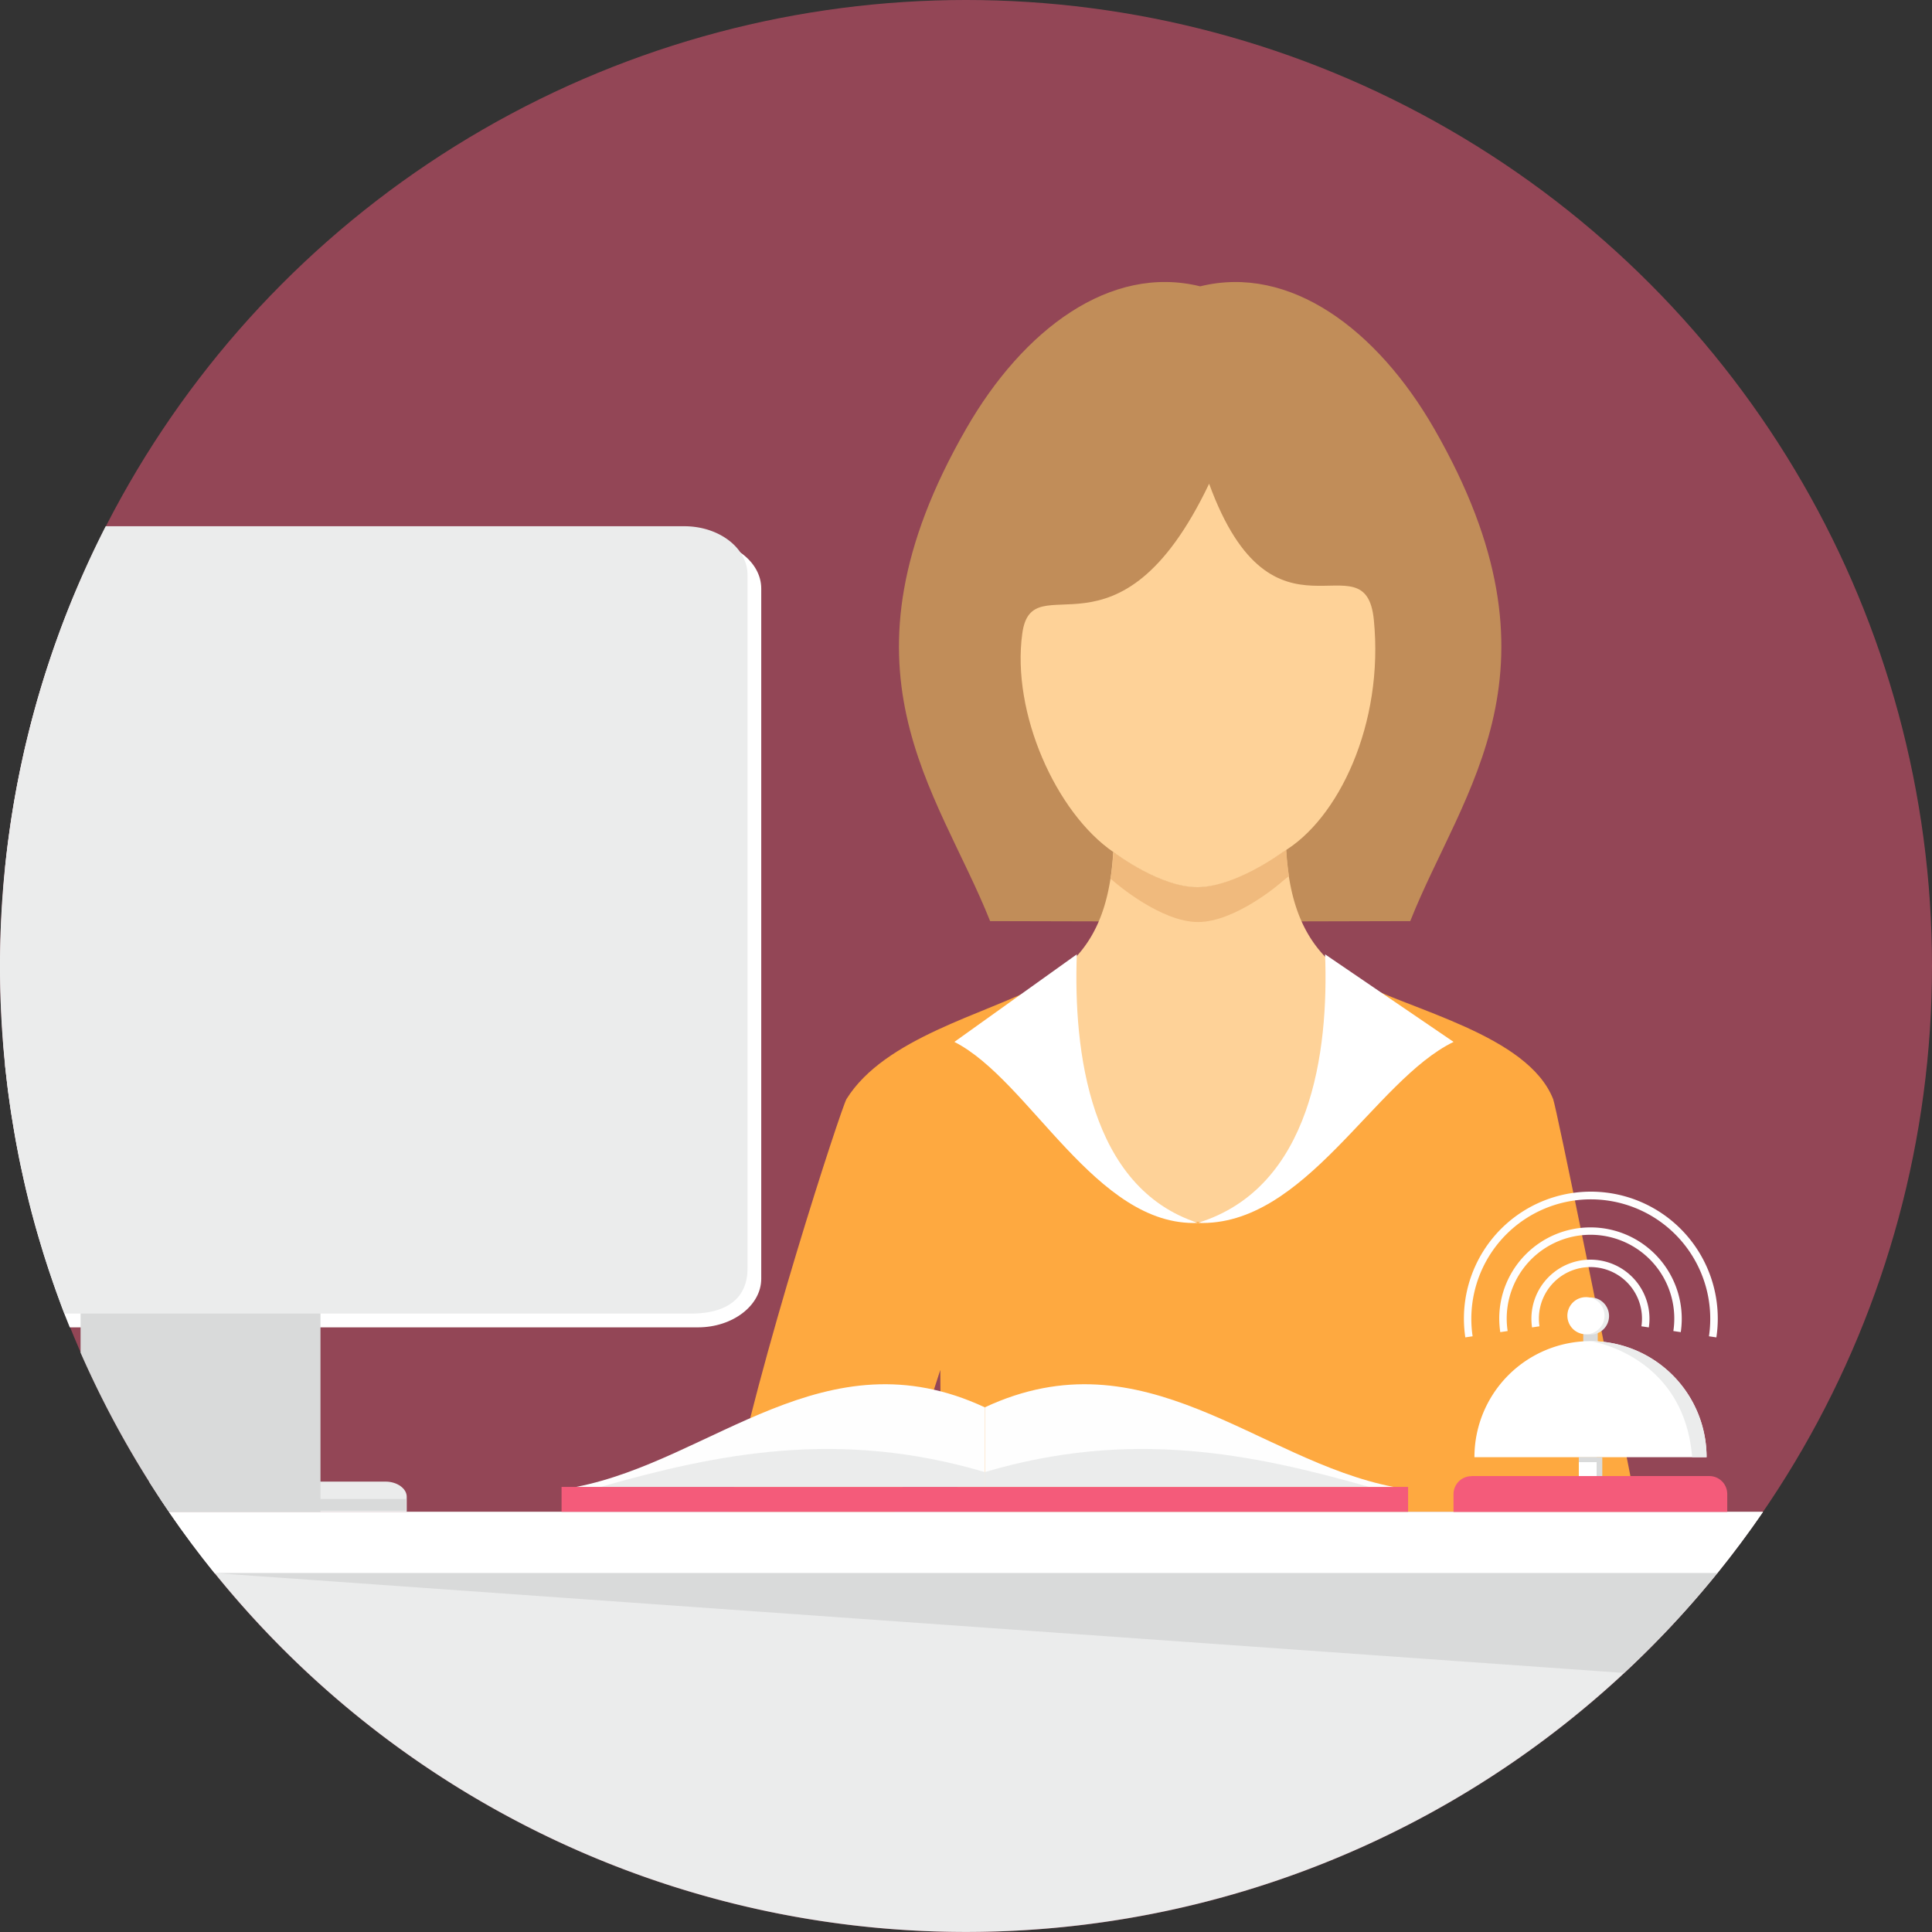 <svg id="Layer_1" data-name="Layer 1" xmlns="http://www.w3.org/2000/svg" viewBox="0 0 330.9 330.91"><rect x="0" y="0" width="330.9" height="330.91" fill="#333333" stroke="none"/><defs><style>.cls-1,.cls-9{fill:#f45b7a;}.cls-1{opacity:0.5;}.cls-2{fill:#ebecec;}.cls-3{fill:#c18d59;}.cls-4{fill:#fed298;}.cls-5{fill:#f0ba7d;}.cls-6{fill:#fea940;}.cls-7{fill:#fff;}.cls-8{fill:#d9dada;}.cls-10{fill:#fefefe;}</style></defs><title>img_soc</title><circle class="cls-1" cx="165.45" cy="165.45" r="165.45"/><path class="cls-2" d="M487,1290H760a165.47,165.47,0,0,1-273,0Z" transform="translate(-458.05 -1031.05)"/><path class="cls-3" d="M627.63,1188.81c-9-22.62-27.8-43.09-4.1-84.33,9.76-17,24.67-28.19,40.08-24.39,15.4-3.79,30.31,7.41,40.08,24.39,23.7,41.24,4.86,61.71-4.1,84.33l-36,.09-36-.09Z" transform="translate(-458.05 -1031.05)"/><path class="cls-4" d="M603,1224.18c-1,1.64-3.41,14.44-6.16,25.54a115.84,115.84,0,0,0,133.36,0c-2.75-11.1-5.14-23.9-6.16-25.54-17.28-27.89-43.9-15.72-45.72-47.63,0,0-8.57,6.39-15.1,6.45s-14.51-6-14.51-6c-1.81,31.89-28.44,19.36-45.71,47.23Z" transform="translate(-458.05 -1031.05)"/><path class="cls-5" d="M678.81,1181.05c-.21-1.4-.37-2.89-.46-4.51,0,0-8.57,6.39-15.1,6.45s-14.51-6-14.51-6c-.09,1.64-.25,3.16-.48,4.58l.5.4v0c.5.44,8.16,7,14.48,7s14-6.52,14.48-7v0c.37-.29.73-.58,1.09-.87Z" transform="translate(-458.05 -1031.05)"/><path class="cls-4" d="M648.76,1177c.5.38,8.16,6.08,14.48,6s14-5.65,14.48-6c9.56-5.57,17.4-22,15.63-39.81-1.45-14.59-17.23,6.8-28.21-23.29-15.55,32.58-30.33,13.31-32,25.66C631.27,1153.13,638.91,1170.24,648.76,1177Z" transform="translate(-458.05 -1031.05)"/><path class="cls-6" d="M636.21,1199.78c-9.41,5-26.64,9-33.18,19.51-.84,1.36-15.29,45.37-20.13,70.69h28.36l7.84-24.3c0,11.12.23,21.56,8,24.3H738.5c-4.93-25.28-13.86-69.2-14.44-70.69-4.35-11-24.49-15.22-33.91-20.28-14.65,53.15-36.49,56.78-53.94.78h0Z" transform="translate(-458.05 -1031.05)"/><path class="cls-7" d="M642.48,1194.5c-.61,16.54,2.2,40,20.75,46-17.47.73-28.8-24.44-41.72-31Z" transform="translate(-458.05 -1031.05)"/><path class="cls-7" d="M685,1194.5c.64,16.54-2.31,40-21.8,46,18.34.73,30.25-24.44,43.81-31Z" transform="translate(-458.05 -1031.05)"/><rect class="cls-8" x="271.17" y="227.5" width="2.48" height="3.2"/><path class="cls-7" d="M487,1290H760q-3.71,5.41-7.83,10.5H494.8q-4.12-5.09-7.83-10.5Z" transform="translate(-458.05 -1031.05)"/><path class="cls-8" d="M494.81,1300.47H752.2a166.4,166.4,0,0,1-16,17.11l-241.43-17.11Z" transform="translate(-458.05 -1031.05)"/><path class="cls-7" d="M730.46,1260.75a19.88,19.88,0,0,1,19.88,19.88H710.58A19.88,19.88,0,0,1,730.46,1260.75Z" transform="translate(-458.05 -1031.05)"/><path class="cls-2" d="M730.46,1260.75a19.88,19.88,0,0,1,19.88,19.88h-2.47C746.45,1263.08,730.46,1260.75,730.46,1260.75Z" transform="translate(-458.05 -1031.05)"/><rect class="cls-8" x="270.41" y="249.58" width="4.02" height="3.23"/><path class="cls-9" d="M710.11,1283.86h40.71a3.07,3.07,0,0,1,3.06,3.06V1290H707v-3.06a3.07,3.07,0,0,1,3.06-3.06Z" transform="translate(-458.05 -1031.05)"/><circle class="cls-2" cx="272.41" cy="225.4" r="3.18"/><path class="cls-7" d="M729.86,1259.57a3.18,3.18,0,1,1,3-3.17A3.18,3.18,0,0,1,729.86,1259.57Z" transform="translate(-458.05 -1031.05)"/><rect class="cls-9" x="96.18" y="254.67" width="144.99" height="4.26"/><path class="cls-10" d="M626.72,1285.72h-70c23.32-4.54,42.64-26.41,70-13.63v13.63Z" transform="translate(-458.05 -1031.05)"/><path class="cls-10" d="M626.72,1285.72h70c-23.32-4.54-42.64-26.41-70-13.63Z" transform="translate(-458.05 -1031.05)"/><path class="cls-2" d="M626.72,1285.71H692.5c-20.15-5.73-40.85-9.92-65.78-2.53Z" transform="translate(-458.05 -1031.05)"/><path class="cls-2" d="M626.72,1285.71H560.94c20.15-5.73,40.85-9.92,65.78-2.53v2.53Z" transform="translate(-458.05 -1031.05)"/><path class="cls-10" d="M709,1260.11l1.27-.19a20.46,20.46,0,1,1,40.48,0l1.27.19a21.74,21.74,0,1,0-43,0Zm6-.9,1.27-.19a14.35,14.35,0,1,1,28.54-2.12,14.25,14.25,0,0,1-.16,2.12l1.27.19a15.66,15.66,0,0,0-4.41-13.36h0a15.62,15.62,0,0,0-22.1,0h0a15.58,15.58,0,0,0-4.58,11,16,16,0,0,0,.17,2.31Zm5.45-.81,1.27-.19a9,9,0,0,1-.1-1.31,8.81,8.81,0,0,1,2.58-6.24h0a8.83,8.83,0,0,1,15.08,6.24,9,9,0,0,1-.1,1.31l1.27.19a10.11,10.11,0,0,0-17.15-8.64h0a10.11,10.11,0,0,0-2.85,8.64Z" transform="translate(-458.05 -1031.05)"/><rect class="cls-7" x="270.41" y="249.58" width="3.05" height="3.23"/><rect class="cls-8" x="270.41" y="249.58" width="3.05" height="0.85"/><path class="cls-7" d="M475,1123.53H577.59c6,0,10.84,3.75,10.84,8.32v118.22c0,4.57-4.89,8.32-10.84,8.32H470q-.5-1.25-1-2.51l-.44-1.17q-.47-1.24-.91-2.49l-.48-1.37q-.41-1.19-.81-2.39-.27-.83-.54-1.66-.33-1-.64-2.07c-.2-.68-.41-1.35-.6-2s-.33-1.16-.5-1.74q-.31-1.1-.6-2.21-.22-.84-.43-1.68-.31-1.21-.59-2.43l-.33-1.45q-.31-1.36-.59-2.72l-.25-1.2q-.3-1.49-.57-3l-.17-1q-.28-1.59-.53-3.19l-.13-.83q-.26-1.74-.49-3.48l-.06-.51q-.23-1.85-.43-3.72l0-.41q-.19-1.89-.34-3.79l0-.35c-.1-1.31-.18-2.63-.25-3.95v-.16q-.1-2.06-.16-4.13v-.07q-.05-2.11-.05-4.24t.05-4.17v-.18q.05-2.07.16-4.13v0q.1-2,.26-4l0-.29q.15-1.94.35-3.88l0-.29q.2-1.92.44-3.83l.05-.4q.24-1.82.51-3.64l.08-.52q.27-1.76.58-3.51l.13-.72q.29-1.61.62-3.21l.18-.9q.32-1.55.67-3.09l.23-1q.34-1.43.7-2.85l.33-1.3q.34-1.31.71-2.61l.37-1.31q.37-1.27.76-2.54l.49-1.58q.34-1.06.69-2.11t.63-1.87q.33-1,.68-1.92t.72-2q.31-.82.62-1.64.44-1.15.91-2.29l.56-1.37q.48-1.15,1-2.3l.6-1.36c.38-.85.76-1.69,1.15-2.53l.43-.93q.61-1.3,1.24-2.58l0,0Z" transform="translate(-458.05 -1031.05)"/><path class="cls-2" d="M524.08,1284.81H483.57q1.65,2.62,3.41,5.17h40.73v-2.58C527.71,1286,526.08,1284.81,524.08,1284.81Z" transform="translate(-458.05 -1031.05)"/><path class="cls-8" d="M527.71,1287.79H485.5l0,0,0,0q.67,1,1.36,2l0,0,0,0,0,0h40.73v-2.19Z" transform="translate(-458.05 -1031.05)"/><path class="cls-8" d="M512.92,1246.29H471.85v16.44A167.48,167.48,0,0,0,487,1290h25.94v-43.68Z" transform="translate(-458.05 -1031.05)"/><path class="cls-2" d="M476.15,1121.18h99.09c6,0,10.84,3.75,10.84,8.32v118.8c0,5.26-3.72,7.73-9.67,7.73H469.09a165.85,165.85,0,0,1,7.06-134.85Z" transform="translate(-458.05 -1031.05)"/></svg>